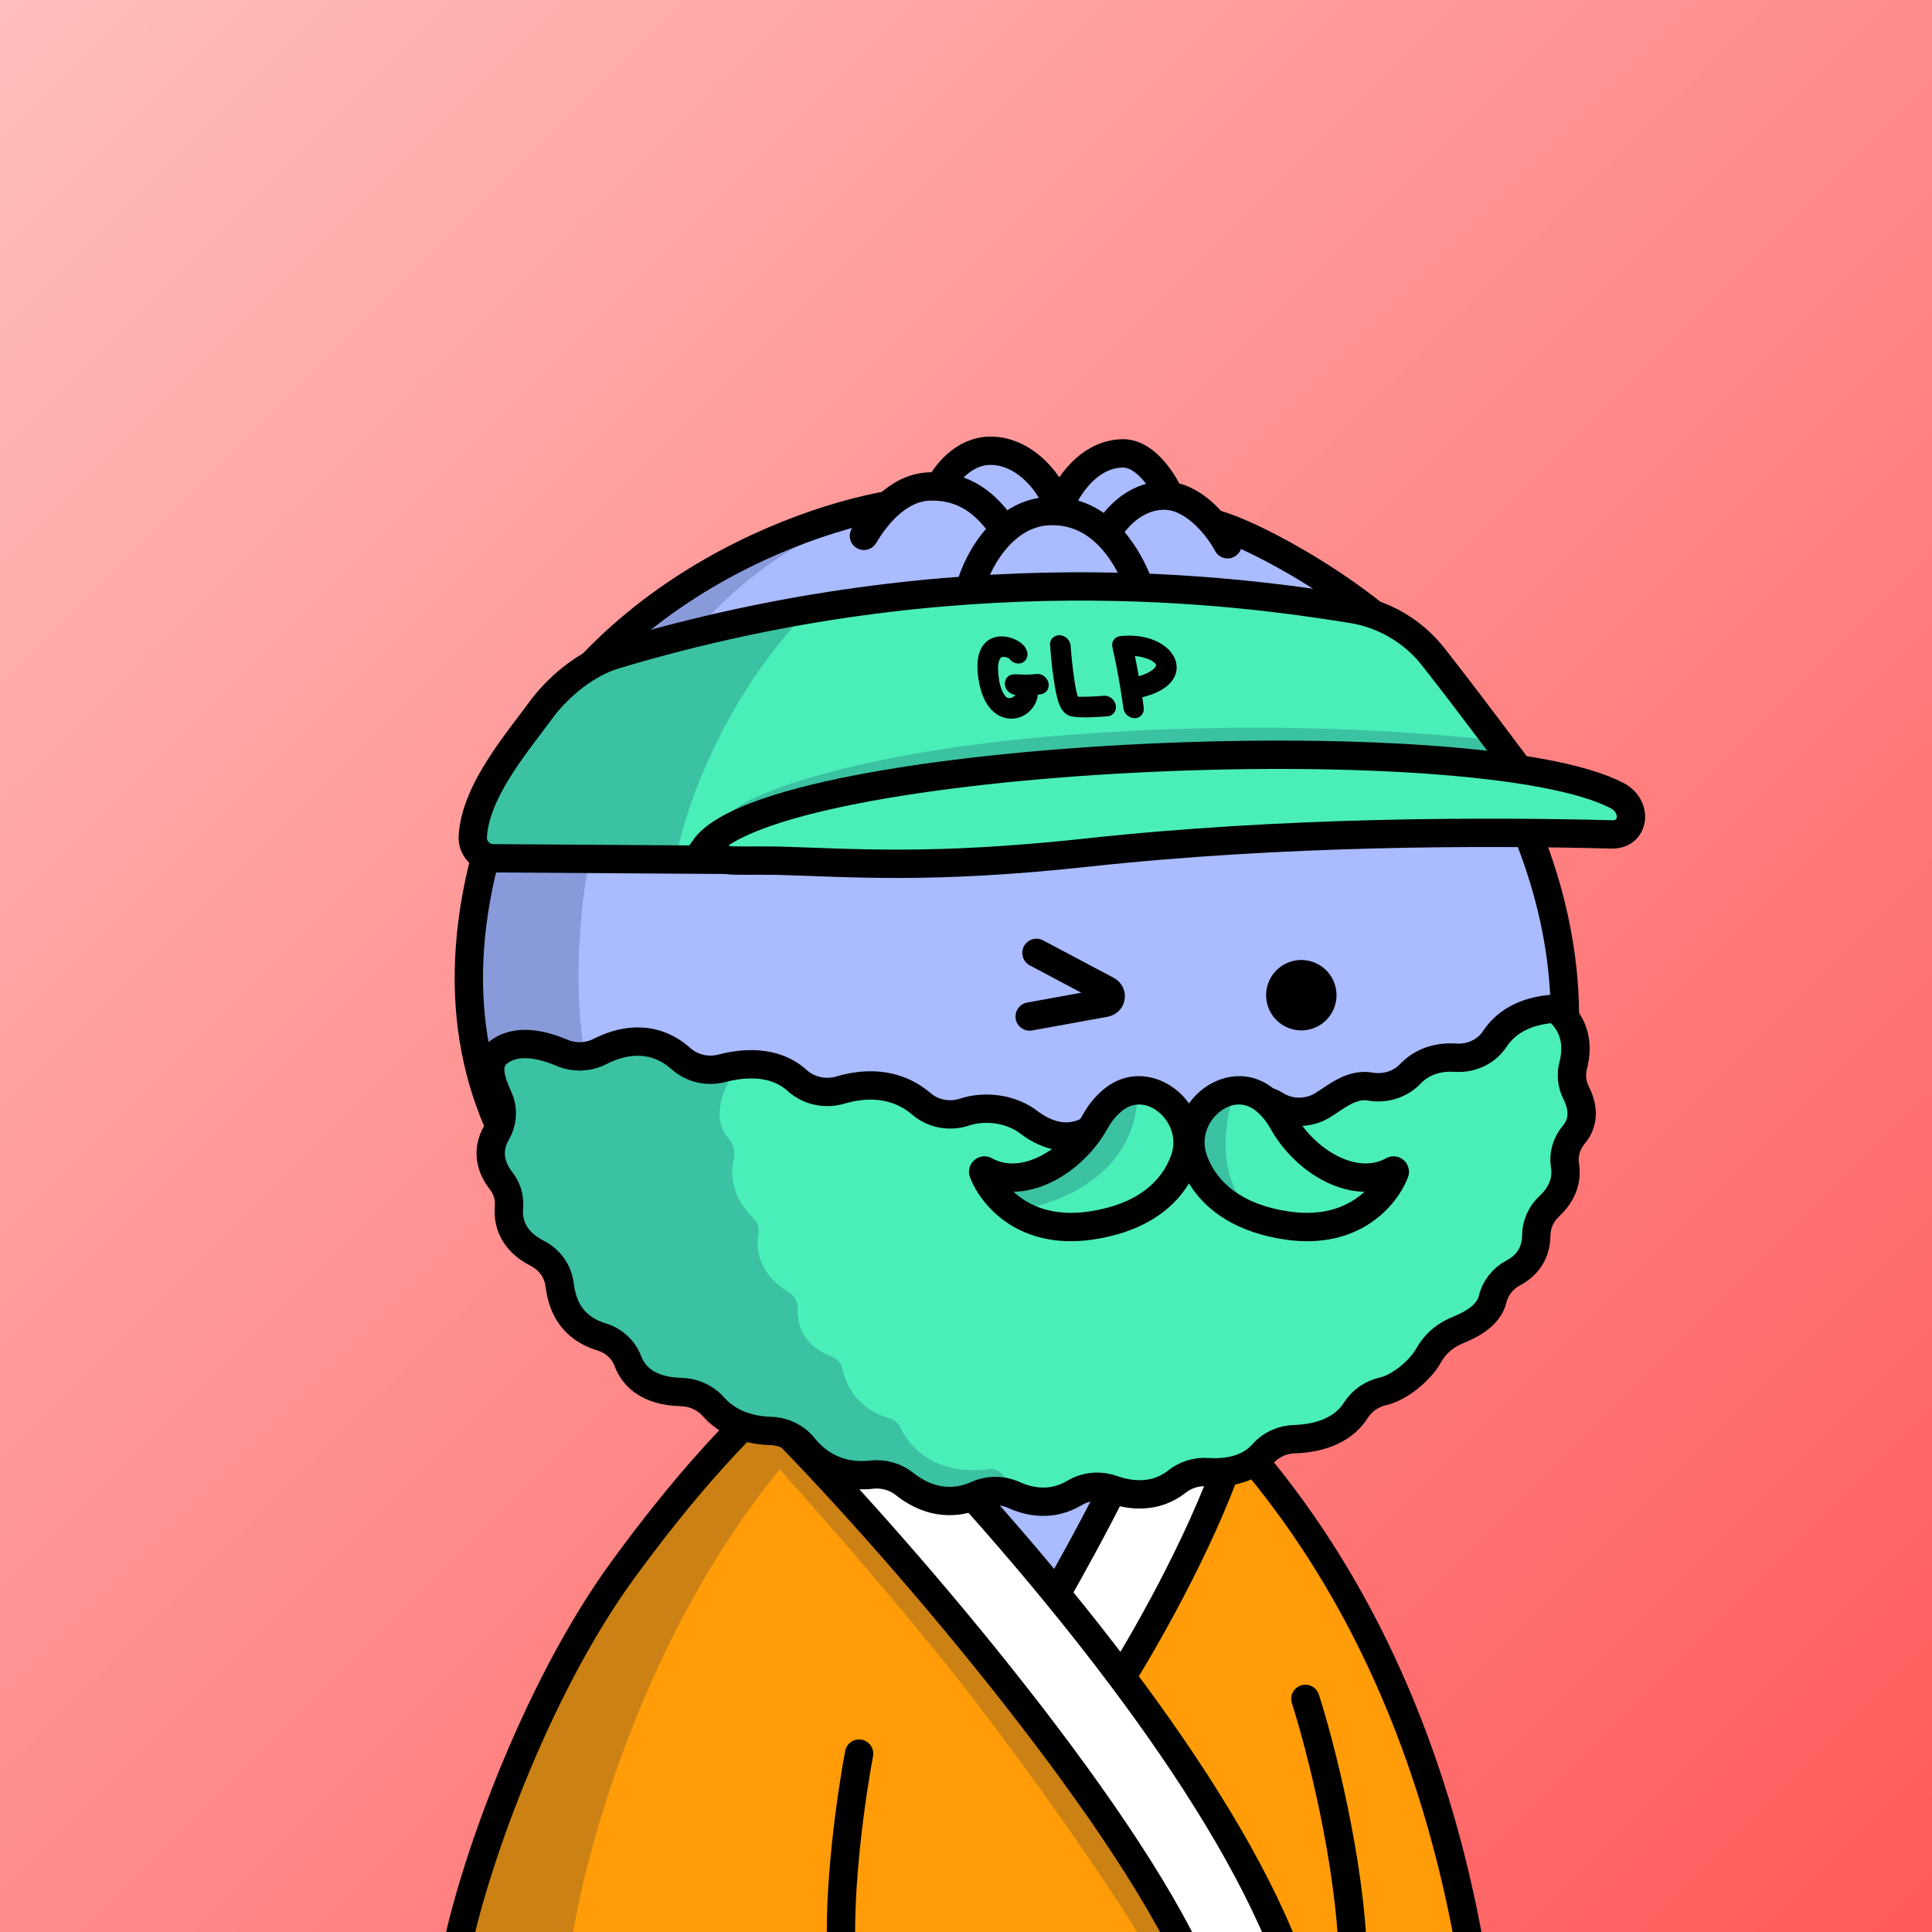 <svg
      xmlns="http://www.w3.org/2000/svg"
      preserveAspectRatio="xMidYMin meet"
      fill="none"
      viewBox="0 0 1500 1500"
    >
      <rect x="0" y="0" width="1500" height="1500" fill="#333333" stroke="none"/>
      <g>
      <path fill="url(#prefix__paint0_linear_53_30463)" d="M0 0h1500v1500H0z"/><defs><linearGradient id="prefix__paint0_linear_53_30463" x1="1500" y1="1500" x2="0" y2="0" gradientUnits="userSpaceOnUse">
<stop stop-color="#FF5A5A"/>
<stop offset="1" stop-color="#FFBDBD"/>
</linearGradient></defs>
      <g clip-path="url(#clip0_481_188)">
<path d="M822.5 1233.5L646 1049.5L588 1087L661 1162.5C706.5 1217.17 798.2 1327.5 801 1331.5C803.8 1335.5 879.167 1449.83 916.5 1506.5H996L872 1300.5L956.5 1121.5L904 1065.5L822.5 1233.5Z" fill="white"/>
<path d="M416.5 1343L353.5 1506H915.5L833.5 1370.5L593 1094.5L487.5 1206.5L416.5 1343Z" fill="#FF9C07"/>
<path d="M936 1395.5L996.5 1506H1140L1121 1432.5L1096 1349.5L1050.5 1256.5L996.5 1167L959 1125L869.5 1297L936 1395.5Z" fill="#FF9C07"/>
<path d="M416.5 1343L353.5 1506H915.5L833.5 1370.5L593 1094.5L487.5 1206.5L416.5 1343Z" stroke="black"/>
<path d="M936 1395.5L996.5 1506H1140L1121 1432.5L1096 1349.5L1050.5 1256.5L996.5 1167L959 1125L869.5 1297L936 1395.5Z" stroke="black"/>
<path d="M820 1233.5L647.5 1052C665.333 1040.5 715 1016.9 771 1014.5C827 1012.1 880 1045.17 899.5 1062L820 1233.5Z" fill="#AABBFF"/>
<path d="M409.87 1339.62C462.691 1207.98 569.086 1113.24 605.384 1082.33L674 1033.5L749.5 1019.5C699.204 1046.47 656.397 1082.67 620.155 1123.5L641 1146.5L697 1200L769.5 1290.5L871.5 1426.5L914.5 1511H889.5C862.667 1465 786.9 1356.6 730.5 1287C674.1 1217.4 622.589 1160.22 605.384 1140.83C498.462 1271.37 453.613 1440.5 443.159 1511H353.699C350.414 1508.73 357.049 1471.27 409.87 1339.62Z" fill="#001647" fill-opacity="0.2"/>
<path d="M353.5 1519.5C365.5 1454.33 414.5 1313.6 483.5 1219C530.101 1155.11 577.468 1101.29 629.141 1059.66C710.278 994.299 826.037 996.323 905.02 1064.27C1000.08 1146.05 1103.44 1290.29 1142.5 1519.5M1013.5 1319C1024.83 1354.33 1048.1 1443.9 1050.5 1519.5M667 1361.5C661.167 1392.33 650.3 1467.1 653.5 1519.5M592 1093.5C677.5 1177.33 857.5 1384.5 921.5 1516.5M870.895 1302C924.689 1373.66 972.467 1449.01 998.5 1516.5M870.895 1302C892.264 1267.83 939 1185 959 1119M870.895 1302C854.413 1280.04 837.366 1258.43 820.206 1237.5M820.206 1237.5C842.304 1198 890.5 1112.6 898.5 1067M820.206 1237.5C756.694 1160.02 691.644 1091.84 648 1049.77" stroke="black" stroke-width="22" stroke-linecap="round"/>
</g>
<defs>
<clipPath id="clip0_481_188">
<rect width="1500" height="1500" fill="white"/>
</clipPath>
</defs>
      <g clip-path="url(#clip0_497_1194)">
<path d="M379.667 654.812C432.345 471.574 618.472 401.981 699.114 390.653C740.985 382.718 849.655 375.215 949.364 408.675C980 418.956 1049.88 457.388 1091.92 499.818C1144.47 552.856 1272.97 732.052 1185.05 927.725C1097.12 1123.4 758.414 1092.29 612.749 1051.82C464.472 1010.63 314.48 881.563 379.667 654.812Z" fill="#AABBFF"/>
<path d="M449.293 747.204C454.734 531.068 585.306 432.345 649.911 410C432.292 459.565 365.296 655.455 364 747.204C377.99 984.871 584.496 1053.43 681 1058C601.498 1044.46 443.853 963.339 449.293 747.204Z" fill="#001647" fill-opacity="0.2"/>
<path d="M379.667 654.812C432.345 471.574 618.472 401.981 699.114 390.653C740.985 382.718 849.655 375.215 949.364 408.675C980 418.956 1049.88 457.388 1091.92 499.818C1144.47 552.856 1272.97 732.052 1185.05 927.725C1097.12 1123.4 758.414 1092.29 612.749 1051.82C464.472 1010.63 314.48 881.563 379.667 654.812Z" stroke="black" stroke-width="22" stroke-linecap="round"/>
</g>
<defs>
    <clipPath id="prefix__clip0_299_662"><path fill="#fff" d="M0 0h1500v1500H0z"/></clipPath>
</defs>
      <g clip-path="url(#clip0_624_3473)">
<path d="M1010.33 800C1015.74 800 1021.02 798.397 1025.52 795.394C1030.01 792.39 1033.52 788.121 1035.59 783.127C1037.65 778.132 1038.2 772.637 1037.14 767.334C1036.09 762.032 1033.48 757.162 1029.66 753.339C1025.84 749.517 1020.97 746.913 1015.67 745.859C1010.36 744.804 1004.87 745.345 999.873 747.414C994.879 749.483 990.61 752.986 987.606 757.481C984.603 761.976 983 767.261 983 772.667C983 779.916 985.88 786.868 991.006 791.994C996.132 797.12 1003.08 800 1010.33 800Z" fill="black"/>
<path d="M799.421 789.214L858.141 778.547C859.189 778.352 860.151 777.837 860.895 777.073C861.639 776.309 862.128 775.334 862.294 774.28C862.455 773.224 862.285 772.143 861.808 771.187C861.331 770.234 860.569 769.453 859.628 768.954L804.701 739.807" stroke="black" stroke-width="22" stroke-miterlimit="10" stroke-linecap="round"/>
<path d="M870.88 910.959C896.593 937.099 946.447 937.099 972.167 910.959" stroke="black" stroke-width="22" stroke-miterlimit="10" stroke-linecap="round"/>
</g>
<defs>
<clipPath id="clip0_624_3473">
<rect width="1500" height="1500" fill="white"/>
</clipPath>
</defs>
      <g clip-path="url(#clip0_2507_63)">
<path d="M465.702 816.438C480.86 808.672 506.017 801.608 528.977 822.177C533.144 825.842 538.246 828.431 543.789 829.693C549.333 830.955 555.13 830.848 560.62 829.382C577.275 825.065 601.312 823.004 618.961 838.922C623.315 842.866 628.715 845.635 634.597 846.939C640.479 848.243 646.627 848.034 652.399 846.335C669.555 841.272 694.168 839.009 715.452 857.097C719.883 860.896 725.325 863.492 731.201 864.607C737.076 865.723 743.165 865.316 748.82 863.431C762.912 858.716 784.234 859.512 800.222 872.39C828.365 892.375 848.043 877.733 857.942 868.788C871.772 856.323 893.921 850.386 923.719 862.743C928.011 864.484 911.991 863.591 916.667 863.537C921.342 863.482 925.955 862.503 930.206 860.662C944.415 854.622 967.654 843.804 990.096 857.826C995.145 861.047 1001.04 862.895 1007.13 863.168C1013.23 863.441 1019.29 862.128 1024.64 859.372C1034.51 854.21 1047.89 840.755 1063.77 843.596C1069.43 844.621 1075.27 844.252 1080.74 842.526C1086.21 840.8 1091.12 837.775 1094.99 833.743C1101.9 826.507 1113.11 820.008 1130.46 821.203C1136.43 821.572 1142.39 820.401 1147.71 817.815C1153.02 815.228 1157.49 811.325 1160.63 806.526C1167.76 795.749 1181.5 784.561 1207.55 783.129C1207.55 783.129 1229.44 796.284 1221.41 827.286C1219.56 834.45 1220.39 841.993 1223.78 848.634C1228.07 857.086 1231.34 869.688 1221.88 880.984C1219.07 884.303 1217.01 888.13 1215.83 892.227C1214.65 896.325 1214.38 900.606 1215.03 904.804C1217.37 919.141 1210.09 929.732 1202.94 936.436C1196.53 942.382 1192.88 950.476 1192.78 958.945C1192.64 975.174 1183.45 983.831 1174.71 988.382C1170.7 990.558 1167.21 993.503 1164.47 997.026C1161.74 1000.55 1159.82 1004.57 1158.83 1008.83C1155.33 1022.95 1138.92 1029.71 1131.6 1032.78C1124.28 1035.86 1115.56 1041.1 1108.97 1052.71C1102.39 1064.32 1086.36 1077.38 1073.94 1080.18C1069.52 1081.18 1065.37 1083 1061.71 1085.54C1058.06 1088.08 1054.98 1091.29 1052.67 1094.97C1041.4 1112.69 1020.26 1116.86 1005.2 1117.34C1000.51 1117.44 995.906 1118.49 991.682 1120.41C987.459 1122.33 983.717 1125.07 980.707 1128.46C968.761 1142.24 950.228 1143.81 937.46 1142.95C928.834 1142.41 920.321 1145.07 913.731 1150.35C896.484 1163.89 876.794 1161.03 863.383 1156.3C858.647 1154.62 853.56 1153.99 848.522 1154.47C843.483 1154.96 838.63 1156.53 834.342 1159.08C816.183 1169.89 798.695 1165.99 787.072 1160.66C782.601 1158.66 777.713 1157.62 772.762 1157.63C767.811 1157.64 762.922 1158.69 758.454 1160.7C733.781 1171.63 713.634 1161.25 702.194 1152.09C698.704 1149.31 694.644 1147.24 690.267 1146.01C685.889 1144.77 681.287 1144.4 676.747 1144.91C649.432 1147.99 632.822 1134.53 623.915 1123.46C620.92 1119.72 617.074 1116.66 612.659 1114.5C608.244 1112.34 603.372 1111.14 598.399 1110.99C574.944 1110.28 561.378 1100.62 553.949 1092.25C550.876 1088.77 547.047 1085.94 542.72 1083.96C538.392 1081.97 533.664 1080.89 528.851 1080.76C502.079 1080.08 491.575 1067.57 487.501 1056.82C485.888 1052.44 483.228 1048.47 479.726 1045.22C476.225 1041.96 471.976 1039.51 467.306 1038.05C441.864 1030.28 434.319 1011.5 432.435 997.274C431.827 992.251 429.952 987.44 426.968 983.242C423.983 979.043 419.975 975.58 415.279 973.14C395.013 962.907 392.242 947.513 393.181 937.021C393.779 929.716 391.562 922.456 386.936 916.574C380.535 908.31 374.525 894.994 383.545 879.356C385.957 875.189 387.331 870.559 387.562 865.82C387.793 861.081 386.874 856.356 384.876 852.004C379.713 840.791 376.01 825.969 386.55 817.421C400.856 805.769 421.875 811.236 436.165 817.331C440.825 819.338 445.915 820.302 451.039 820.147C456.163 819.992 461.181 818.723 465.702 816.438Z" fill="#4AEEB9"/>
<path d="M565.801 884.099C551.032 867.741 562.342 843.135 571.001 831.629C565.495 829.957 553.585 826.623 549.992 826.658C545.5 826.701 531.994 823.539 523.458 817.978C514.921 812.417 517.451 816.155 510.447 814.341C503.442 812.527 485.97 812.224 483.973 812.243C481.977 812.263 447.097 818.709 445.6 818.724C444.102 818.738 408.068 808.268 406.567 807.813C405.365 807.448 390.515 817.214 383.24 822.142L383.504 850.822C383.511 851.575 382.995 867.755 382.736 875.751L384.18 924.168L409.529 966.714L433.298 1000.34L465.131 1042.35L492.815 1067.48L524.882 1080.81L589.512 1106.99L630.675 1132.46L669.218 1144.32L719.274 1159.82L761.198 1159.42L799.627 1159.05C791.688 1157.41 783.387 1150.18 778.03 1144.35C775.429 1141.53 771.581 1140.07 767.776 1140.6C727.302 1146.18 706.418 1124.24 698.952 1108.27C697.386 1104.91 694.491 1102.29 690.934 1101.27C666.516 1094.28 656.946 1076.35 654.273 1063.41C653.338 1058.89 650.206 1054.91 645.869 1053.31C623.767 1045.16 618.763 1028.83 619.441 1016.71C619.725 1011.63 617.484 1006.4 613.109 1003.8C589.803 989.959 586.544 971.178 588.801 958.778C589.622 954.265 588.49 949.38 585.204 946.181C567.933 929.37 566.759 911.509 569.796 899.613C571.162 894.262 569.5 888.197 565.801 884.099Z" fill="#001647" fill-opacity="0.2"/>
<path d="M528.978 822.176C506.017 801.608 480.861 808.672 465.702 816.438C461.182 818.722 456.163 819.992 451.04 820.147C445.916 820.302 440.825 819.338 436.165 817.331C421.875 811.236 400.856 805.768 386.55 817.421C376.01 825.969 381.713 840.79 386.877 852.003C388.874 856.355 389.793 861.08 389.562 865.82C389.331 870.559 387.958 875.188 385.545 879.356C376.525 894.993 382.535 908.31 388.936 916.573C393.562 922.456 395.779 929.715 395.181 937.021C394.242 947.513 397.013 962.906 417.279 973.139C421.976 975.579 425.983 979.043 428.968 983.241C431.952 987.439 433.827 992.251 434.435 997.274C436.32 1011.5 441.864 1030.28 467.306 1038.05C471.976 1039.51 476.225 1041.96 479.726 1045.22C483.228 1048.47 485.888 1052.44 487.501 1056.82C491.575 1067.57 502.08 1080.08 528.851 1080.76C533.664 1080.89 538.392 1081.97 542.72 1083.96C547.048 1085.94 550.876 1088.77 553.949 1092.25C561.378 1100.62 574.944 1110.28 598.399 1110.99C603.372 1111.14 608.245 1112.34 612.659 1114.5C617.074 1116.66 620.92 1119.72 623.915 1123.46C632.823 1134.53 649.432 1147.99 676.747 1144.91C681.287 1144.4 685.889 1144.77 690.267 1146.01C694.645 1147.24 698.704 1149.31 702.194 1152.09C713.634 1161.25 733.781 1171.63 758.454 1160.7C762.923 1158.69 767.811 1157.64 772.762 1157.63C777.713 1157.62 782.602 1158.66 787.072 1160.65C798.696 1165.99 816.183 1169.89 834.342 1159.08C838.63 1156.53 843.483 1154.96 848.522 1154.47C853.561 1153.99 858.647 1154.62 863.383 1156.3C876.794 1161.02 896.484 1163.89 913.731 1150.35C920.322 1145.07 928.835 1142.41 937.46 1142.95C950.228 1143.81 968.761 1142.24 980.707 1128.46C983.717 1125.07 987.459 1122.33 991.683 1120.41C995.906 1118.49 1000.51 1117.44 1005.2 1117.34C1020.26 1116.86 1041.4 1112.69 1052.67 1094.97C1054.98 1091.29 1058.06 1088.08 1061.71 1085.54C1065.37 1083 1069.52 1081.18 1073.94 1080.18C1086.36 1077.38 1102.39 1064.32 1108.97 1052.71C1115.56 1041.1 1124.28 1035.86 1131.6 1032.78L1131.8 1032.7C1139.22 1029.59 1155.36 1022.82 1158.83 1008.83C1159.82 1004.57 1161.74 1000.55 1164.48 997.025C1167.21 993.502 1170.7 990.558 1174.71 988.381C1183.45 983.83 1192.64 975.174 1192.78 958.945C1192.88 950.475 1196.53 942.382 1202.94 936.436C1210.09 929.732 1217.37 919.141 1215.03 904.804C1214.38 900.605 1214.65 896.324 1215.83 892.227C1217.01 888.129 1219.07 884.302 1221.88 880.984C1231.34 869.687 1228.07 857.086 1223.78 848.633C1220.39 841.992 1219.56 834.449 1221.41 827.286C1229.44 796.284 1207.55 783.129 1207.55 783.129C1181.5 784.561 1167.76 795.749 1160.63 806.525C1157.49 811.325 1153.02 815.228 1147.71 817.814C1142.39 820.4 1136.43 821.572 1130.46 821.202C1113.11 820.007 1101.9 826.506 1094.99 833.743C1091.12 837.775 1086.21 840.8 1080.74 842.526C1075.28 844.251 1069.43 844.62 1063.77 843.596C1047.89 840.754 1034.51 854.21 1024.65 859.372C1019.29 862.127 1013.23 863.44 1007.13 863.168C1001.04 862.895 995.145 861.047 990.096 857.826C975.888 848.949 959.716 858.434 946.155 868.123C933.956 876.839 919.01 875.415 905.387 869.164C886.22 860.368 868.122 859.612 857.942 868.788C848.043 877.733 828.366 892.375 800.222 872.39C784.234 859.511 762.912 858.716 748.82 863.431C743.166 865.316 737.077 865.722 731.201 864.607C725.325 863.492 719.883 860.896 715.452 857.096C694.168 839.008 669.555 841.271 652.399 846.335C646.627 848.034 640.479 848.242 634.597 846.938C628.715 845.634 623.315 842.866 618.961 838.921C601.313 823.004 577.276 825.064 560.621 829.381C555.13 830.848 549.333 830.955 543.79 829.692C538.246 828.43 533.145 825.841 528.978 822.176Z" stroke="black" stroke-width="22" stroke-miterlimit="10"/>
<path d="M847.684 952.99C796.393 960.533 771.057 930.01 764.065 911.56C763.735 910.688 764.715 909.945 765.529 910.399C794.794 926.75 833.656 903.637 851.184 871.99C854.749 865.552 859.18 860.308 864.102 856.095C892.633 831.676 933.121 867.002 920.263 902.286C911.028 927.625 887.792 947.092 847.684 952.99Z" fill="#4AEEB9"/>
<path d="M999.033 952.99C1050.32 960.533 1075.66 930.01 1082.65 911.56C1082.98 910.688 1082 909.945 1081.19 910.399C1051.92 926.75 1013.06 903.637 995.533 871.99C991.967 865.552 987.536 860.308 982.614 856.095C954.083 831.676 913.595 867.002 926.454 902.286C935.688 927.625 958.924 947.092 999.033 952.99Z" fill="#4AEEB9"/>
<path d="M883 852.5C880.2 911.7 822.5 934.5 794 938.5L769.5 916.5L826.5 903.5L851 878.5L858 857.5L883 852.5Z" fill="#001647" fill-opacity="0.2"/>
<path d="M970 938.5C944.8 914.9 950.833 871.333 957 852.5L940 854.5L924.5 867V897L945 925.5L970 938.5Z" fill="#001647" fill-opacity="0.2"/>
<path fill-rule="evenodd" clip-rule="evenodd" d="M923.129 856.694C920.505 853.024 917.459 849.726 914.113 846.903C898.825 834.009 875.472 829.811 856.267 846.248C850.38 851.286 845.101 857.547 840.878 865.171C833.142 879.14 820.655 891.196 807.203 897.842C793.771 904.478 780.734 905.185 770.211 899.306C765.64 896.752 760.435 897.58 756.925 900.315C753.272 903.161 751.024 908.5 753.096 913.968C761.559 936.297 791.257 970.816 848.601 962.383C884.621 957.086 909.524 941.229 923.129 918.755C936.733 941.229 961.636 957.086 997.656 962.384C1055 970.817 1084.7 936.297 1093.16 913.968C1095.23 908.5 1092.99 903.161 1089.33 900.315C1085.82 897.58 1080.62 896.752 1076.05 899.307C1065.52 905.186 1052.49 904.479 1039.06 897.842C1025.6 891.196 1013.12 879.14 1005.38 865.171C1001.16 857.547 995.878 851.287 989.991 846.248C970.785 829.811 947.433 834.01 932.145 846.904C928.799 849.726 925.753 853.024 923.129 856.694ZM899.929 863.721C891.054 856.236 879.898 854.981 870.572 862.962C866.614 866.35 863.033 870.578 860.124 875.83C850.333 893.508 834.625 908.832 816.948 917.566C807.598 922.186 797.32 925.111 786.94 925.299C798.415 936.011 817.19 944.766 845.401 940.617C882.42 935.173 901.682 917.782 909.245 897.029C913.863 884.357 909.026 871.393 899.929 863.721ZM946.329 863.721C937.232 871.394 932.395 884.358 937.013 897.029C944.576 917.782 963.838 935.174 1000.86 940.618C1029.07 944.766 1047.84 936.011 1059.32 925.299C1048.94 925.111 1038.66 922.186 1029.31 917.566C1011.63 908.832 995.925 893.508 986.134 875.83C983.225 870.578 979.643 866.35 975.686 862.962C966.36 854.981 955.203 856.236 946.329 863.721Z" fill="black"/>
</g>
<defs>
<clipPath id="clip0_2507_63">
<rect width="1500" height="1500" fill="white"/>
</clipPath>
</defs>
      <g clip-path="url(#clip0_771_720)">
<path d="M711.94 381.541L669.138 415.004L754.914 456.956C786.09 456.451 856.04 454.579 886.429 451.127C916.817 447.675 946.703 430.594 957.848 422.485L912.882 387.272L890.772 360.146L852.07 352.844L816.711 388.83L811.119 369.892L779.2 357.196L748.101 362.456L711.94 381.541Z" fill="#AABBFF"/>
<path d="M754.823 451.145C758.386 440.393 766.661 423.631 780.081 411.559M882.17 449.083C878.062 439.675 870.922 425.659 859.411 414.501M670.743 416.037C678.291 403.405 696.028 378.1 722.448 377.672C724.832 377.634 727.122 377.712 729.323 377.895M780.081 411.559C789.433 403.145 801.285 397.009 815.783 396.774C818.147 396.736 820.438 396.825 822.658 397.03M780.081 411.559C771.884 400.903 758.35 380.305 729.323 377.895M953.095 422.563C946.826 410.677 929.573 387.795 908.089 385.052M859.411 414.501C864.186 404.755 879.655 385.169 903.328 384.785C904.936 384.759 906.524 384.852 908.089 385.052M859.411 414.501C850.192 405.565 838.17 398.463 822.658 397.03M729.323 377.895C734.108 368.72 747.587 350.309 768.512 349.97C795.461 349.534 817.557 375.809 822.658 397.03M908.089 385.052C903.334 374.267 889.367 351.713 871.612 352C849.419 352.36 832.274 370.674 822.592 392.964" stroke="black" stroke-width="22" stroke-linecap="round"/>
<path d="M1103.59 496.138L1064.83 470.767L918.277 453.082L717.83 462.897L564.043 488.81L473.802 509.162L432.463 530.557C427.326 540.555 410.416 567.861 383.877 597.11C357.337 626.358 364.717 653.231 371.724 663.012L491.329 670.53L751.551 667.073L941.615 655.067L1235.72 646.253L1259.18 641.824L1259.41 620.509L1253.17 620.443L1232.44 612.422C1223.45 609.38 1203.3 602.44 1194.59 599.019C1183.71 594.743 1177.48 593.637 1172.3 590.982C1168.16 588.858 1163.37 583.087 1161.49 580.467L1128.16 534.356L1103.59 496.138Z" fill="#4AEEB9"/>
<path d="M622.052 479.916C558.127 548.416 530.33 633.769 524.422 667.883L371.158 664.173C370.181 658.294 371.858 637.563 386.377 601.677C400.896 565.791 441.864 531.672 460.534 519.098L526.282 493.909L622.052 479.916Z" fill="#001647" fill-opacity="0.2"/>
<path d="M828.432 570.673C985.504 558.495 1101.11 568.755 1155.27 574.168L1171.68 594.539C1141.39 592.316 1056.18 587.815 957.65 587.59C859.123 587.365 701.561 609.708 635.096 620.907C609.008 630.64 558.425 646.912 564.798 634.137C572.764 618.17 664.079 583.415 828.432 570.673Z" fill="#001647" fill-opacity="0.2"/>
<path d="M810.387 524.845C808.671 523.565 806.554 523.021 804.417 523.297C802.301 523.582 800.142 523.739 797.993 523.775C796.143 523.807 794.292 523.739 792.331 523.663L791.561 523.632C791.01 523.609 790.45 523.586 789.88 523.573C789.069 523.562 788.219 523.563 787.33 523.574L787.24 523.575C786.209 523.547 785.162 523.78 784.217 524.221C783.282 524.663 782.44 525.323 781.82 526.1C781.149 526.899 780.68 527.814 780.402 528.818C780.125 529.821 780.077 530.852 780.229 531.81C780.514 533.947 781.578 535.874 783.235 537.254C784.691 538.567 786.52 539.324 788.461 539.431C788.382 539.522 788.303 539.603 788.224 539.684L788.096 539.825C787.514 540.503 786.801 541.051 785.995 541.441C785.22 541.81 784.403 542.03 783.543 542.081C782.942 542.038 782.36 541.865 781.837 541.581C781.283 541.278 780.788 540.844 780.371 540.269C779.325 538.921 778.466 537.432 777.828 535.869C776.662 532.953 775.895 529.882 775.526 526.667C774.614 520.707 774.669 516.156 775.702 513.083C776.346 510.935 777.27 510.414 777.658 510.24C778.126 510.074 778.615 509.998 779.125 510.002C779.745 510.004 780.356 510.087 780.938 510.22C781.519 510.363 782.102 510.556 782.654 510.779C782.896 510.876 783.137 510.993 783.378 511.11C784.131 512.161 785.082 513.08 786.151 513.787C787.532 514.7 789.138 515.171 790.728 515.152C790.728 515.152 790.738 515.152 790.748 515.152C791.788 515.169 792.845 514.936 793.78 514.485C794.725 514.033 795.557 513.363 796.187 512.556C796.847 511.728 797.325 510.752 797.563 509.719C797.8 508.686 797.817 507.596 797.594 506.558C797.351 505.481 796.969 504.436 796.447 503.472C795.68 502.061 794.655 500.833 793.403 499.828C792.038 498.645 790.526 497.653 788.887 496.883C785.344 495.025 781.362 494.064 777.362 494.112C775.892 494.07 774.414 494.228 772.998 494.585C771.642 494.911 770.327 495.397 769.065 496.042C767.634 496.79 766.325 497.736 765.179 498.85C764.013 499.984 762.998 501.276 762.146 502.767C760.386 506.068 759.349 509.621 759.064 513.345C758.711 518.059 758.938 522.807 759.744 527.407C761.168 536.811 764.088 544.256 768.392 549.504C770.473 552.099 773.029 554.199 775.988 555.743C778.775 557.179 781.915 557.952 784.975 557.955L785.505 557.968C788.315 557.934 791.028 557.321 793.604 556.13C798.576 553.78 802.456 549.672 804.535 544.557C805.185 542.899 805.593 541.134 805.742 539.352C806.581 539.272 807.34 539.173 808.048 539.044C809.077 538.932 810.073 538.58 810.946 538.029C811.849 537.458 812.62 536.679 813.149 535.792C813.708 534.885 814.066 533.851 814.193 532.789C814.31 531.748 814.207 530.679 813.885 529.683C813.311 527.71 812.071 525.994 810.386 524.835L810.387 524.845Z" fill="black"/>
<path d="M862.849 542.021C861.182 540.661 859.094 540.017 856.957 540.203C854.998 540.366 853.19 540.498 851.431 540.599C849.412 540.714 847.383 540.798 845.354 540.863C843.634 540.924 841.795 540.956 839.545 540.973C838.635 540.984 837.715 540.975 836.804 540.926C836.731 540.657 836.657 540.388 836.574 540.119L836.522 539.93C836.239 538.883 835.873 537.587 835.522 535.821L835.458 535.522C835.086 533.677 834.661 531.582 834.323 529.296C833.953 526.79 833.569 524.024 833.184 521.089C832.875 518.682 832.595 516.225 832.345 513.778C832.106 511.391 831.891 509.293 831.729 507.465C831.557 505.657 831.45 504.228 831.366 503.139L831.282 501.97C831.27 501.79 831.258 501.651 831.247 501.561L831.246 501.411C831.1 499.302 830.186 497.343 828.668 495.871C827.2 494.329 825.218 493.383 823.116 493.198C822.064 493.101 820.996 493.224 820 493.576C819.004 493.928 818.091 494.499 817.359 495.198C816.588 495.928 815.989 496.845 815.631 497.839C815.273 498.844 815.156 499.925 815.289 500.954C815.301 501.103 815.337 501.613 815.397 502.452L815.445 503.082C815.541 504.471 815.693 506.259 815.89 508.457L816.609 515.839C816.883 518.626 817.248 521.541 817.693 524.446C818.165 527.921 818.664 531.125 819.148 533.949C819.569 536.514 820.12 539.088 820.78 541.55C821.138 543.016 821.534 544.341 821.938 545.516C822.322 546.622 822.775 547.707 823.267 548.741C823.894 550.083 824.719 551.323 825.641 552.352C826.534 553.431 827.605 554.339 828.844 555.034C829.72 555.523 830.664 555.882 831.557 556.071C831.727 556.119 831.978 556.166 832.299 556.222L832.85 556.325C833.271 556.41 833.792 556.474 834.433 556.556L835.294 556.666C836.376 556.803 837.637 556.857 839.237 556.918C840.528 556.962 842.028 556.984 843.698 556.964C844.108 556.959 844.528 556.954 844.968 556.949L846.917 556.875C847.597 556.867 848.337 556.818 849.126 556.758C850.386 556.733 851.705 556.677 853.185 556.599L856.572 556.368L859.96 556.147C860.999 556.075 862.025 555.762 862.919 555.242C863.823 554.721 864.604 553.991 865.164 553.154C865.773 552.277 866.181 551.262 866.358 550.22C866.526 549.187 866.473 548.108 866.191 547.101C865.686 545.087 864.504 543.282 862.849 542.021Z" fill="black"/>
<path d="M913.502 517.086C913.398 515.948 913.214 514.79 912.96 513.653L912.908 513.453C911.732 509.697 909.561 506.303 906.649 503.658C903.737 501.013 900.411 498.903 896.782 497.367C892.751 495.666 888.507 494.527 884.16 493.98C879.433 493.387 874.632 493.345 869.898 493.852C868.888 493.924 867.892 494.226 867.008 494.717C866.104 495.218 865.323 495.938 864.723 496.785C864.113 497.652 863.705 498.657 863.538 499.709C863.37 500.722 863.443 501.781 863.725 502.767C865.435 510.177 867.04 518.048 868.478 526.152C869.916 534.245 871.172 542.19 872.214 549.778C872.43 551.916 873.444 553.854 875.071 555.244C876.608 556.646 878.588 557.492 880.67 557.616L880.88 557.634L881.219 557.6L881.229 557.6C882.209 557.588 883.177 557.366 884.062 556.945C885.006 556.494 885.838 555.824 886.449 555.036C887.099 554.228 887.558 553.313 887.816 552.32C888.074 551.346 888.122 550.356 887.96 549.358C887.779 547.59 887.548 545.862 887.298 544.205C887.146 543.247 887.005 542.289 886.873 541.33C895.139 539.3 901.624 536.342 906.148 532.547C908.02 531.034 909.609 529.244 910.884 527.209C911.894 525.577 912.653 523.807 913.121 521.941C913.522 520.366 913.642 518.745 913.502 517.116L913.502 517.086ZM895.203 519.768C893.787 520.915 892.228 521.894 890.598 522.664C888.519 523.629 886.359 524.425 884.156 525.052C883.222 519.743 882.198 514.485 881.116 509.348C884.468 509.507 887.908 510.325 891.938 511.897C893.435 512.499 894.825 513.322 896.158 514.386C896.794 514.858 897.281 515.502 897.57 516.239C897.592 516.389 897.594 516.549 897.576 516.699C897.548 516.889 897.48 517.07 897.333 517.302C896.805 518.248 896.095 519.067 895.203 519.758L895.203 519.768Z" fill="black"/>
<path d="M1179.65 597.897C1179.65 597.897 1140.53 545.209 1112.68 509.833C1097.06 490.015 1074.55 476.794 1049.62 472.803C961.208 458.582 743.451 428.602 477.49 508.349C456.356 514.699 436.035 530.675 421.417 549.299C403.538 574.256 369.107 612.924 367.061 649.58C366.951 651.739 367.28 653.897 368.029 655.924C368.778 657.952 369.931 659.807 371.419 661.376C372.907 662.946 374.698 664.198 376.684 665.056C378.671 665.915 380.811 666.362 382.975 666.37L566.22 667.582" stroke="black" stroke-width="22" stroke-miterlimit="10"/>
<path d="M1255.58 617.753C1146.59 560.501 599.199 584.58 546.961 658.709C564.514 670.51 558.304 667.744 603.286 668.225C662.543 669.905 723.114 675.104 844.614 661.892C996.702 645.346 1152.12 645.302 1251.25 647.827C1269.18 648.291 1271.58 626.126 1255.58 617.753Z" stroke="black" stroke-width="22" stroke-miterlimit="10"/>
</g>
<defs>
<clipPath id="clip0_771_720">
<rect width="1500" height="1500" fill="white"/>
</clipPath>
</defs>
      
    </g>
    </svg>